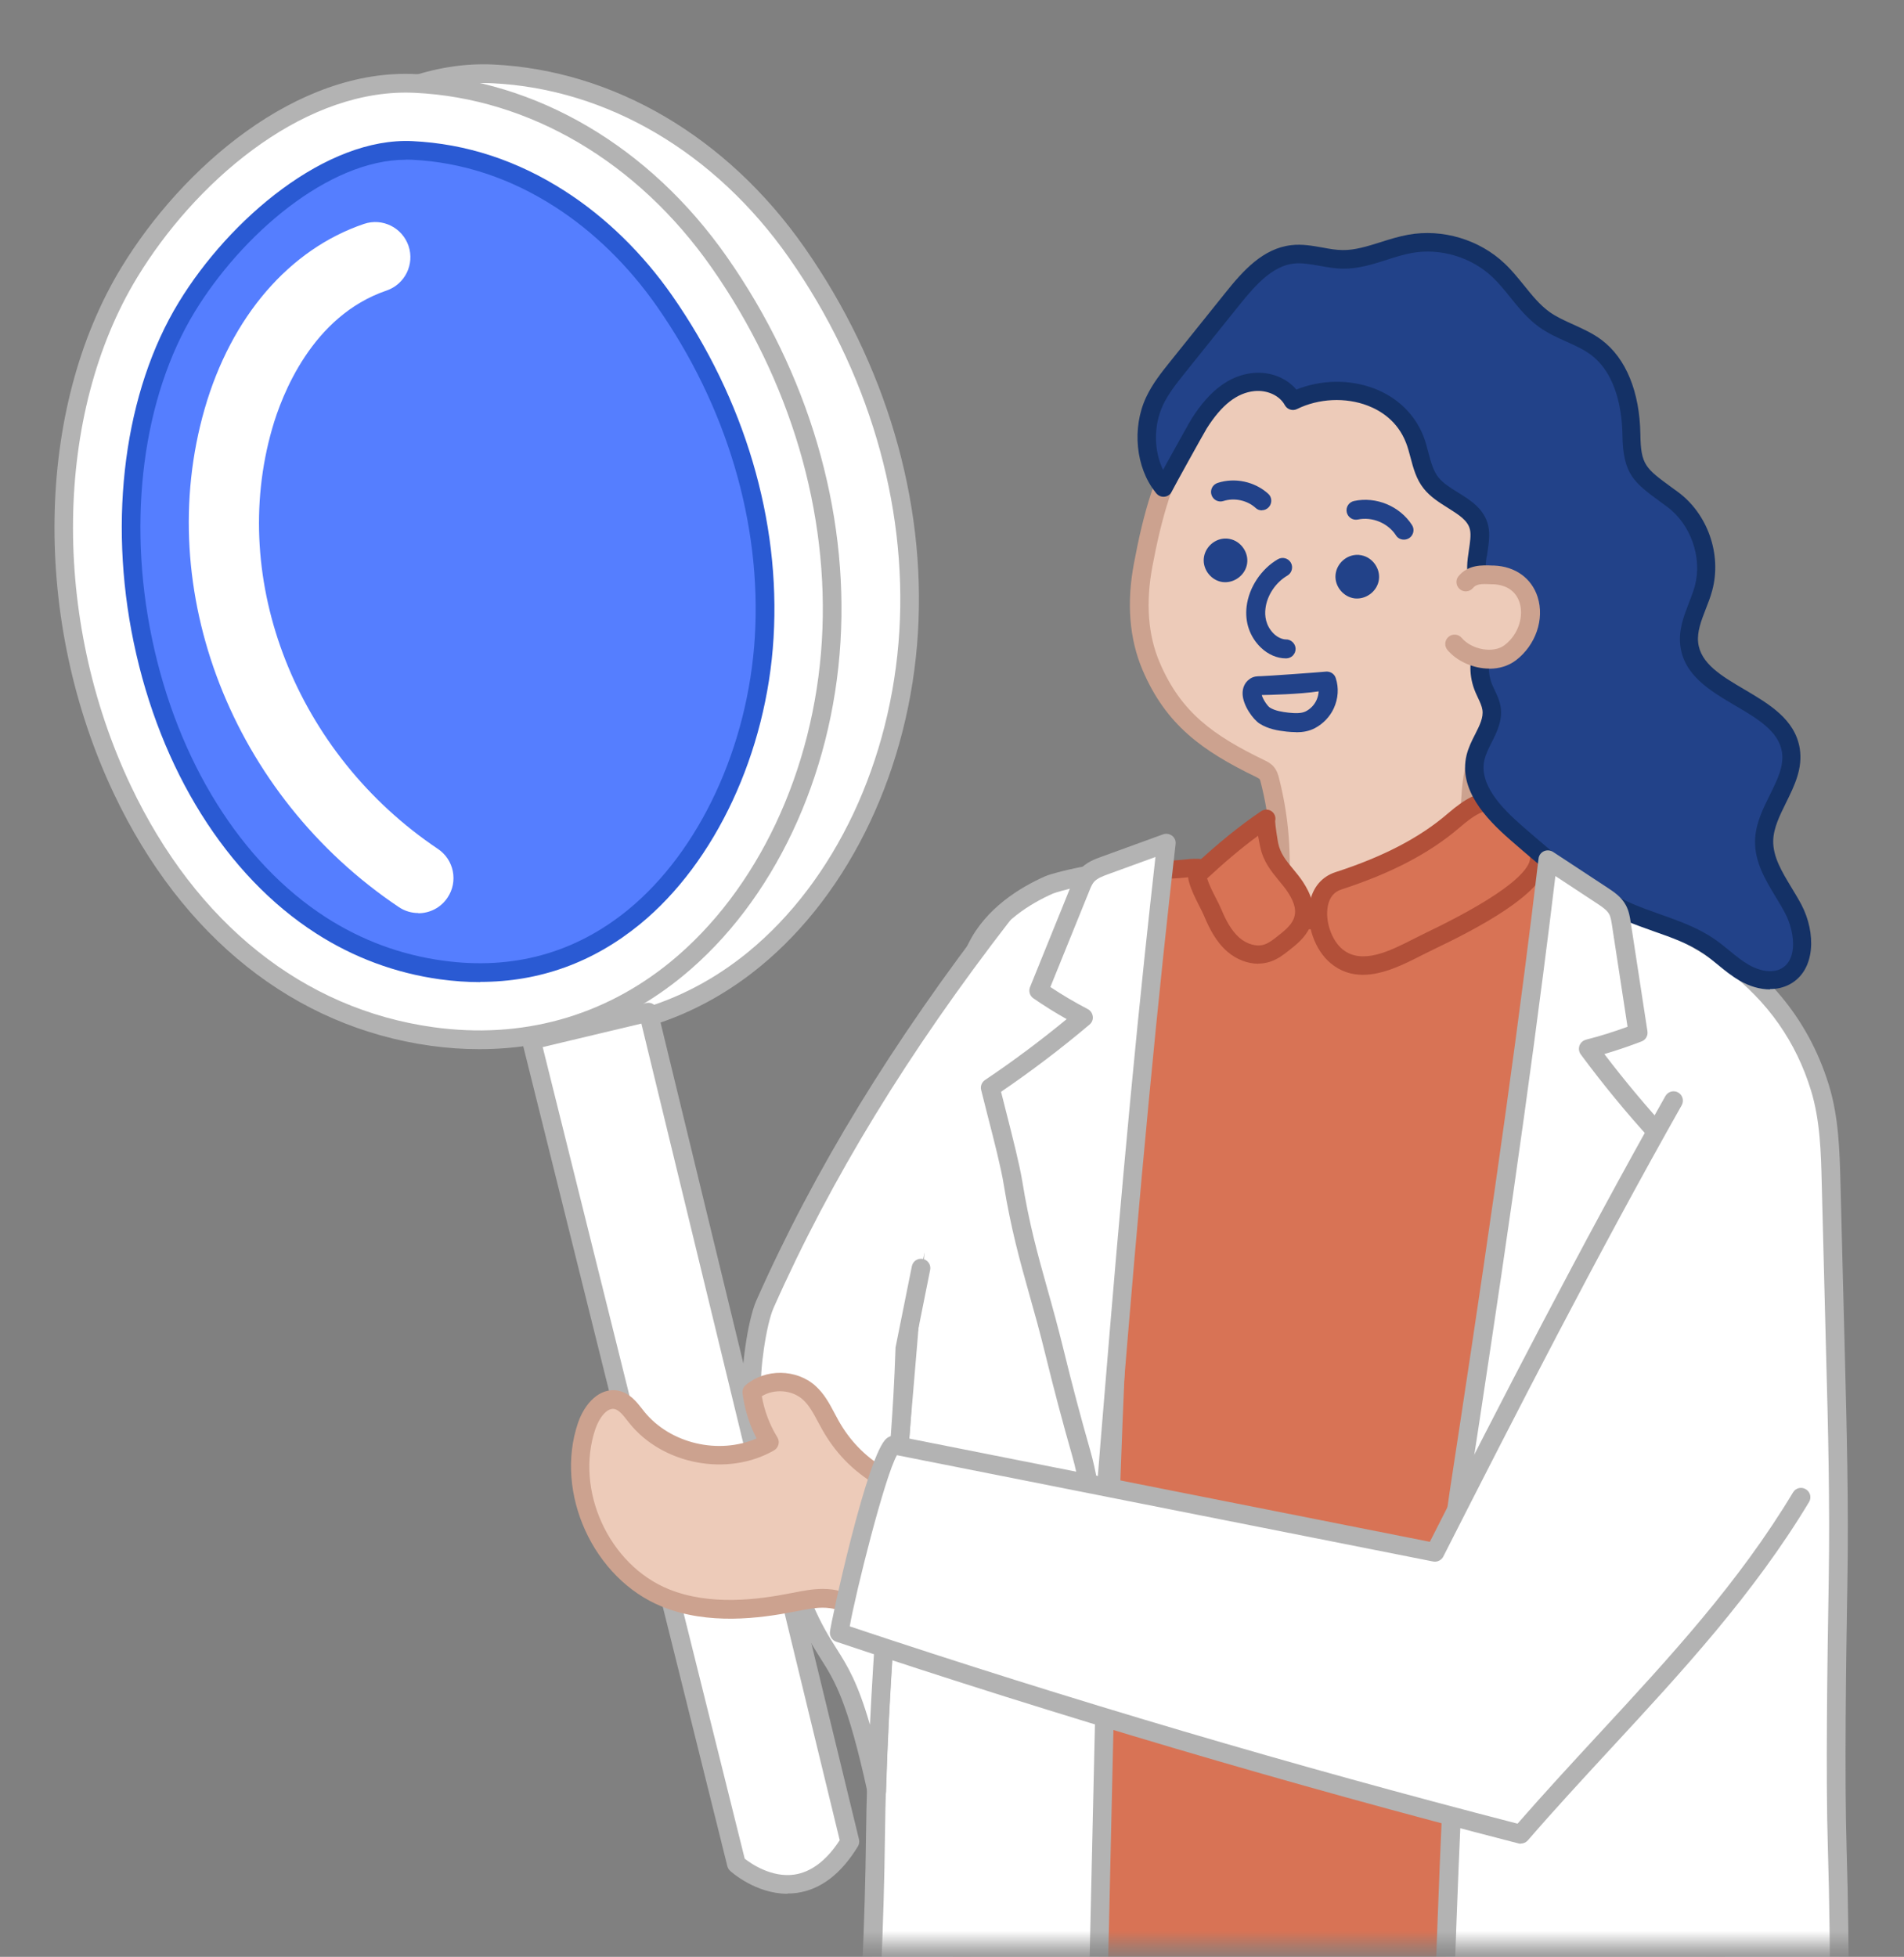 <svg width="109" height="112" viewBox="0 0 109 112" fill="none" xmlns="http://www.w3.org/2000/svg">
<rect x="0" y="0" width="109" height="112" fill="#808080" stroke="none"/>
<mask id="mask0_130_1219" style="mask-type:alpha" maskUnits="userSpaceOnUse" x="0" y="0" width="109" height="112">
<rect y="0.566" width="109" height="110.869" fill="#D9D9D9"/>
</mask>
<g mask="url(#mask0_130_1219)">
<path d="M54.587 117.183C55.129 112.998 55.154 108.775 55.752 104.595C56.374 100.217 56.929 95.819 56.86 91.391C56.767 85.66 56.954 79.918 57.626 74.219C58.461 67.193 59.508 60.198 60.759 53.234C60.884 52.549 61.015 51.839 61.407 51.26C62.478 49.672 66.072 49.896 67.767 49.722C68.041 49.691 68.321 49.666 68.595 49.672C68.888 49.678 69.174 49.722 69.442 49.846C70.009 50.102 70.383 50.637 70.819 51.079C72.425 52.699 75.017 52.985 77.215 52.394C79.42 51.796 81.332 50.457 83.195 49.136C84.646 48.108 85.381 48.937 86.801 49.535C88.526 50.257 90.283 50.911 92.021 51.596C94.095 52.419 96.194 53.247 98.006 54.549C101.961 57.383 102.597 61.587 102.815 66.121C102.995 69.834 102.615 73.54 102.273 77.239C101.974 81.55 101.974 85.934 101.251 90.17C100.361 95.396 98.797 100.497 98.187 105.773C97.558 111.173 98.953 116.106 99.657 121.425C101.114 132.462 101.121 143.642 100.435 154.735C100.236 157.949 99.981 161.163 99.682 164.365C99.202 169.485 98.617 174.592 97.994 179.693C97.782 181.431 97.751 182.832 97.639 183.96C97.402 186.376 96.823 187.541 93.391 188.064C82.921 189.665 70.794 187.915 60.442 186.19C55.21 185.318 53.827 182.845 53.36 177.501C51.585 157.432 52.002 137.165 54.587 117.183Z" fill="#D87355"/>
<path d="M84.335 189.223C76.3 189.223 67.916 187.971 60.355 186.707C54.631 185.747 53.292 182.751 52.837 177.551C51.062 157.476 51.479 137.146 54.07 117.121C54.326 115.147 54.469 113.122 54.606 111.16C54.762 108.986 54.917 106.738 55.229 104.527C55.827 100.316 56.406 95.832 56.331 91.403C56.225 85.044 56.481 79.407 57.104 74.162C57.938 67.162 58.991 60.092 60.236 53.147C60.361 52.45 60.504 51.653 60.965 50.974C61.968 49.485 64.597 49.367 66.521 49.279C66.97 49.261 67.374 49.242 67.705 49.205C67.991 49.173 68.29 49.142 68.602 49.155C69.006 49.167 69.349 49.236 69.654 49.373C70.177 49.609 70.551 50.021 70.881 50.382C70.981 50.494 71.087 50.606 71.186 50.712C72.507 52.039 74.818 52.5 77.079 51.889C79.228 51.31 81.171 49.927 82.89 48.713C84.297 47.716 85.232 48.183 86.222 48.688C86.459 48.806 86.714 48.937 87.001 49.055C88.147 49.535 89.33 49.989 90.47 50.432C91.049 50.656 91.635 50.88 92.214 51.111C94.288 51.933 96.437 52.78 98.312 54.119C102.56 57.158 103.126 61.705 103.338 66.097C103.513 69.622 103.176 73.178 102.859 76.623L102.796 77.289C102.709 78.522 102.653 79.775 102.591 81.033C102.441 84.078 102.286 87.224 101.769 90.263C101.395 92.437 100.903 94.617 100.43 96.729C99.757 99.7 99.066 102.77 98.71 105.835C98.256 109.728 98.872 113.346 99.526 117.171C99.757 118.529 99.993 119.936 100.187 121.356C101.495 131.229 101.75 142.16 100.971 154.773C100.785 157.831 100.535 160.983 100.218 164.421C99.695 170.026 99.04 175.57 98.524 179.768C98.393 180.839 98.331 181.786 98.274 182.621C98.243 183.131 98.212 183.592 98.168 184.022C97.913 186.675 97.141 188.033 93.478 188.594C90.532 189.042 87.462 189.235 84.341 189.235L84.335 189.223ZM54.587 117.183L55.104 117.252C52.526 137.202 52.108 157.457 53.877 177.457C54.307 182.347 55.416 184.819 60.523 185.673C70.937 187.41 82.921 189.136 93.31 187.547C96.493 187.062 96.898 186.115 97.11 183.91C97.153 183.493 97.178 183.038 97.216 182.54C97.272 181.693 97.334 180.733 97.471 179.631C97.982 175.439 98.636 169.908 99.159 164.315C99.477 160.889 99.726 157.744 99.912 154.698C100.685 142.154 100.43 131.291 99.134 121.487C98.947 120.086 98.71 118.691 98.48 117.339C97.814 113.434 97.191 109.746 97.658 105.704C98.019 102.583 98.723 99.482 99.396 96.486C99.869 94.387 100.355 92.219 100.722 90.076C101.233 87.099 101.382 83.985 101.532 80.97C101.594 79.712 101.657 78.448 101.744 77.196L101.806 76.517C102.124 73.11 102.454 69.591 102.286 66.14C102.086 62.004 101.563 57.738 97.695 54.966C95.92 53.695 93.84 52.873 91.822 52.076C91.242 51.846 90.663 51.621 90.084 51.397C88.932 50.955 87.748 50.494 86.59 50.008C86.278 49.877 86.004 49.74 85.743 49.609C84.833 49.155 84.385 48.924 83.488 49.553C81.7 50.824 79.676 52.257 77.346 52.886C75.266 53.446 72.357 53.365 70.439 51.434C70.321 51.316 70.209 51.191 70.096 51.073C69.81 50.755 69.542 50.463 69.218 50.313C69.044 50.232 68.832 50.195 68.57 50.189C68.321 50.176 68.06 50.207 67.811 50.232C67.462 50.27 67.032 50.288 66.565 50.307C64.964 50.382 62.541 50.494 61.831 51.54C61.495 52.039 61.37 52.718 61.264 53.316C60.019 60.242 58.966 67.286 58.138 74.268C57.521 79.463 57.272 85.056 57.371 91.366C57.446 95.869 56.861 100.403 56.257 104.658C55.945 106.831 55.789 109.061 55.64 111.216C55.503 113.191 55.353 115.234 55.098 117.239L54.581 117.171L54.587 117.183Z" fill="#B25039"/>
<path d="M84.316 44.496C84.49 43.518 84.752 42.633 85.225 42.067C86.982 39.98 87.686 37.115 87.605 34.43C87.561 33.06 87.156 31.895 86.863 30.594C86.072 27.131 83.874 24.178 80.921 22.241C80.155 21.737 79.364 21.251 78.486 20.977C77.39 20.634 76.213 20.647 75.066 20.74C73.883 20.834 72.681 21.014 71.597 21.506C70.227 22.129 69.112 23.225 68.277 24.477C66.689 26.85 65.979 29.553 65.456 32.313C65.088 34.25 65.126 36.293 65.904 38.124C67.218 41.201 69.28 42.59 72.158 43.985C72.282 44.047 72.413 44.11 72.507 44.209C72.619 44.334 72.668 44.508 72.712 44.67C73.192 46.557 73.385 48.513 73.279 50.457C73.167 52.412 75.465 52.394 76.885 52.219C78.804 51.989 80.685 51.478 82.454 50.712C84.447 49.852 84.004 46.315 84.328 44.483L84.316 44.496Z" fill="#EDCBB9"/>
<path d="M75.783 52.836C74.674 52.836 73.859 52.593 73.341 52.113C72.899 51.696 72.694 51.136 72.731 50.438C72.837 48.544 72.65 46.651 72.183 44.813C72.171 44.751 72.133 44.614 72.102 44.583C72.077 44.558 71.977 44.508 71.921 44.477C68.807 42.97 66.745 41.481 65.406 38.342C64.653 36.567 64.484 34.505 64.921 32.219C65.425 29.541 66.129 26.72 67.823 24.184C68.795 22.727 70.022 21.637 71.367 21.027C72.6 20.466 73.964 20.298 75.017 20.211C76.113 20.123 77.403 20.086 78.642 20.472C79.601 20.771 80.436 21.294 81.214 21.799C84.391 23.886 86.583 26.969 87.387 30.482C87.462 30.812 87.543 31.129 87.624 31.447C87.86 32.381 88.109 33.34 88.141 34.424C88.234 37.501 87.318 40.416 85.637 42.422C85.288 42.833 85.032 43.549 84.846 44.596C84.771 45.025 84.74 45.573 84.702 46.159C84.59 48.071 84.453 50.444 82.653 51.223C80.828 52.008 78.91 52.531 76.935 52.767C76.518 52.817 76.138 52.842 75.783 52.842V52.836ZM76.294 21.22C75.883 21.22 75.478 21.245 75.098 21.276C74.139 21.35 72.893 21.506 71.809 21.998C70.644 22.528 69.579 23.487 68.714 24.776C67.125 27.149 66.459 29.852 65.973 32.419C65.581 34.493 65.718 36.349 66.39 37.918C67.605 40.765 69.43 42.079 72.388 43.512C72.532 43.58 72.731 43.68 72.899 43.861C73.105 44.091 73.18 44.365 73.223 44.546C73.721 46.489 73.915 48.495 73.802 50.494C73.784 50.861 73.871 51.136 74.076 51.329C74.5 51.727 75.472 51.858 76.811 51.696C78.679 51.472 80.504 50.974 82.23 50.232C83.419 49.715 83.531 47.791 83.631 46.09C83.668 45.474 83.7 44.894 83.787 44.402C84.005 43.144 84.335 42.291 84.814 41.724C86.334 39.918 87.156 37.264 87.069 34.449C87.038 33.49 86.82 32.624 86.583 31.709C86.502 31.385 86.415 31.055 86.341 30.718C85.599 27.479 83.569 24.627 80.629 22.69C79.919 22.222 79.159 21.743 78.331 21.488C77.67 21.282 76.973 21.22 76.3 21.22H76.294Z" fill="#CCA28F"/>
<path d="M80.367 30.886C80.187 30.886 80.012 30.799 79.913 30.637C79.464 29.94 78.549 29.56 77.739 29.734C77.446 29.796 77.16 29.61 77.097 29.317C77.035 29.024 77.222 28.738 77.515 28.675C78.773 28.401 80.137 28.968 80.835 30.052C80.996 30.301 80.922 30.637 80.673 30.799C80.579 30.855 80.48 30.886 80.38 30.886H80.367Z" fill="#224289"/>
<path d="M72.239 29.211C72.108 29.211 71.978 29.167 71.878 29.068C71.398 28.632 70.663 28.476 70.04 28.675C69.754 28.769 69.449 28.613 69.355 28.326C69.262 28.04 69.418 27.735 69.704 27.641C70.688 27.317 71.828 27.56 72.6 28.258C72.825 28.457 72.837 28.8 72.638 29.024C72.532 29.142 72.382 29.205 72.239 29.205V29.211Z" fill="#224289"/>
<path d="M70.289 31.372C70.644 31.441 70.906 31.821 70.85 32.176C70.794 32.531 70.426 32.811 70.065 32.767C69.704 32.724 69.411 32.369 69.442 32.008C69.473 31.646 69.816 31.341 70.177 31.36" fill="#224289"/>
<path d="M70.146 33.322C70.103 33.322 70.053 33.322 70.009 33.316C69.361 33.241 68.857 32.624 68.913 31.97C68.969 31.316 69.561 30.793 70.215 30.824C70.246 30.824 70.277 30.824 70.308 30.837C70.339 30.837 70.37 30.837 70.402 30.849C71.043 30.974 71.498 31.628 71.392 32.269C71.299 32.867 70.744 33.322 70.146 33.322ZM70.159 31.902C70.09 31.902 69.997 31.989 69.99 32.057C69.99 32.126 70.065 32.225 70.14 32.238C70.215 32.257 70.314 32.169 70.327 32.101C70.339 32.032 70.264 31.927 70.196 31.908C70.196 31.908 70.19 31.908 70.184 31.908C70.184 31.908 70.171 31.908 70.165 31.908L70.159 31.902Z" fill="#224289"/>
<path d="M77.832 32.306C78.187 32.375 78.449 32.755 78.393 33.11C78.337 33.465 77.969 33.745 77.608 33.702C77.247 33.658 76.954 33.303 76.985 32.942C77.016 32.581 77.359 32.275 77.72 32.294" fill="#224289"/>
<path d="M77.689 34.256C77.646 34.256 77.596 34.256 77.552 34.25C76.904 34.169 76.4 33.558 76.456 32.904C76.512 32.257 77.091 31.727 77.758 31.758C77.789 31.758 77.82 31.758 77.851 31.771C77.882 31.771 77.913 31.771 77.945 31.783C78.586 31.908 79.041 32.562 78.935 33.203C78.841 33.801 78.287 34.256 77.689 34.256ZM77.702 32.836C77.633 32.836 77.54 32.923 77.534 32.992C77.534 33.06 77.608 33.16 77.683 33.172C77.764 33.185 77.857 33.104 77.87 33.029C77.882 32.961 77.808 32.855 77.739 32.842C77.739 32.842 77.733 32.842 77.727 32.842C77.727 32.842 77.714 32.842 77.708 32.842L77.702 32.836Z" fill="#224289"/>
<path d="M73.609 37.682C73.111 37.682 72.588 37.458 72.177 37.059C71.548 36.449 71.255 35.608 71.367 34.705C71.498 33.621 72.202 32.562 73.155 32.008C73.416 31.858 73.746 31.945 73.896 32.201C74.046 32.456 73.958 32.792 73.703 32.942C73.03 33.334 72.532 34.075 72.445 34.835C72.395 35.234 72.445 35.807 72.931 36.28C73.142 36.486 73.423 36.598 73.616 36.598C73.89 36.586 74.164 36.828 74.17 37.127C74.176 37.426 73.94 37.675 73.641 37.682C73.628 37.682 73.616 37.682 73.609 37.682Z" fill="#224289"/>
<path d="M74.207 41.905C74.02 41.905 73.84 41.892 73.659 41.874C73.142 41.818 72.6 41.724 72.114 41.419C71.741 41.182 71.161 40.391 71.136 39.725C71.124 39.37 71.261 39.065 71.529 38.871C71.759 38.697 72.021 38.703 72.158 38.703C72.407 38.703 75.546 38.479 75.876 38.442C75.92 38.435 75.97 38.435 76.02 38.442C76.231 38.467 76.406 38.61 76.468 38.809C76.655 39.37 76.611 39.986 76.356 40.541C76.132 41.026 75.746 41.425 75.278 41.674C74.936 41.855 74.575 41.911 74.213 41.911L74.207 41.905ZM72.233 39.781C72.295 40.011 72.544 40.397 72.694 40.497C72.993 40.684 73.391 40.746 73.771 40.79C74.132 40.827 74.5 40.846 74.762 40.709C75.023 40.572 75.241 40.348 75.366 40.074C75.441 39.912 75.484 39.737 75.49 39.569C74.388 39.737 72.638 39.775 72.227 39.781H72.233Z" fill="#224289"/>
<path d="M76.624 50.413C74.886 50.974 75.279 53.714 76.518 54.736C78.019 55.969 80.056 54.754 81.482 54.044C82.435 53.571 89.511 50.413 87.867 48.507C85.817 46.134 85.612 44.907 83.226 46.962C81.333 48.594 78.991 49.653 76.624 50.413Z" fill="#D87355"/>
<path d="M78.025 55.794C77.39 55.794 76.761 55.614 76.188 55.14C75.266 54.387 74.749 52.892 74.979 51.671C75.148 50.793 75.671 50.17 76.462 49.915C79.184 49.036 81.283 47.94 82.883 46.564C83.917 45.673 84.609 45.337 85.263 45.399C86.091 45.474 86.639 46.165 87.405 47.124C87.655 47.436 87.935 47.785 88.259 48.164C88.583 48.538 88.701 48.98 88.601 49.454C88.234 51.21 84.677 53.097 82.036 54.356L81.358 54.692C80.392 55.184 79.19 55.794 78.019 55.794H78.025ZM76.786 50.911C76.368 51.048 76.107 51.366 76.013 51.87C75.851 52.718 76.231 53.82 76.854 54.331C77.969 55.246 79.589 54.418 80.89 53.758L81.588 53.409C86.533 51.042 87.468 49.778 87.58 49.236C87.611 49.086 87.58 48.974 87.474 48.843C87.138 48.451 86.851 48.096 86.59 47.772C85.985 47.018 85.549 46.47 85.169 46.439C84.839 46.402 84.329 46.701 83.569 47.355C81.862 48.825 79.645 49.983 76.786 50.911Z" fill="#B25039"/>
<path d="M82.641 115.751C82.616 116.604 82.585 117.457 82.56 118.311C81.943 137.887 81.912 157.688 80.162 177.127C80.112 177.663 103.756 176.068 105.799 175.47C106.066 162.982 105.35 152.848 105.176 140.273C105.014 128.725 105.524 117.158 105.176 105.698C105.051 101.587 105.151 94.617 105.225 90.475C105.3 86.221 105.194 81.973 105.082 77.719C105.082 77.551 105.076 77.376 105.07 77.208C104.989 74.044 104.908 70.88 104.827 67.716C104.777 65.872 104.727 64.004 104.185 62.247C101.987 55.115 95.341 52.157 88.67 50.587C87.879 56.075 87.088 61.568 86.297 67.056C83.98 83.119 83.164 99.525 82.641 115.751Z" fill="white"/>
<path d="M81.719 177.769C80.068 177.769 79.925 177.644 79.826 177.569C79.688 177.457 79.608 177.264 79.62 177.083C80.922 162.627 81.277 147.734 81.619 133.328C81.738 128.395 81.856 123.293 82.018 118.292L82.099 115.732C82.597 100.136 83.388 83.437 85.761 66.981L88.134 50.513C88.159 50.363 88.24 50.232 88.365 50.145C88.489 50.058 88.645 50.033 88.788 50.064C94.438 51.397 102.23 54.094 104.696 62.092C105.263 63.935 105.313 65.854 105.363 67.704L105.618 77.707C105.718 81.643 105.836 86.103 105.761 90.481C105.68 95.109 105.593 101.718 105.711 105.679C105.911 112.132 105.836 118.728 105.761 125.106C105.705 130.076 105.643 135.215 105.711 140.26C105.774 144.907 105.917 149.248 106.048 153.44C106.284 160.715 106.502 167.591 106.334 175.476C106.334 175.713 106.172 175.912 105.948 175.981C104.684 176.348 96.885 176.946 92.476 177.239C86.465 177.638 83.351 177.756 81.719 177.756V177.769ZM80.735 176.697C83.774 176.853 101.968 175.62 105.269 175.04C105.419 167.361 105.201 160.615 104.976 153.483C104.839 149.279 104.702 144.938 104.64 140.285C104.572 135.221 104.628 130.076 104.69 125.1C104.765 118.734 104.839 112.151 104.64 105.716C104.516 101.736 104.609 95.109 104.69 90.469C104.765 86.115 104.653 81.662 104.547 77.738L104.291 67.735C104.248 65.953 104.198 64.116 103.675 62.409C101.962 56.853 97.328 53.297 89.118 51.248L86.833 67.13C84.466 83.537 83.681 100.198 83.183 115.763L83.102 118.323C82.946 123.318 82.821 128.42 82.703 133.346C82.361 147.604 82.012 162.347 80.741 176.691L80.735 176.697Z" fill="#B3B3B3"/>
<path d="M84.59 31.771C84.547 32.076 84.516 32.381 84.534 32.661C84.609 33.714 84.92 34.736 84.939 35.801C84.964 37.115 84.385 38.093 84.964 39.438C85.12 39.806 85.332 40.154 85.388 40.547C85.531 41.531 84.696 42.378 84.472 43.35C84.073 45.032 85.506 46.539 86.814 47.672C88.807 49.41 90.844 51.167 93.273 52.207C94.811 52.867 96.493 53.228 97.87 54.175C98.555 54.642 99.14 55.246 99.856 55.664C100.573 56.081 101.495 56.28 102.223 55.888C103.488 55.203 103.345 53.309 102.678 52.032C102.012 50.755 100.978 49.553 101.009 48.115C101.046 46.29 102.828 44.733 102.535 42.926C102.068 40.042 97.035 39.731 96.711 36.828C96.587 35.726 97.253 34.711 97.533 33.639C98.025 31.802 97.284 29.697 95.752 28.569C93.958 27.249 93.429 27.025 93.397 24.857C93.373 23.063 92.899 21.014 91.398 19.874C90.495 19.189 89.337 18.927 88.415 18.267C87.374 17.52 86.733 16.343 85.805 15.458C84.472 14.194 82.529 13.614 80.729 13.938C79.427 14.169 78.2 14.842 76.879 14.823C75.914 14.81 74.961 14.424 73.996 14.536C72.55 14.704 71.485 15.932 70.57 17.065C69.517 18.379 68.465 19.694 67.412 21.002C66.92 21.612 66.428 22.229 66.098 22.939C65.381 24.471 65.512 26.576 66.621 27.89C66.615 27.878 68.471 24.508 68.658 24.209C69.374 23.082 70.352 21.986 71.766 21.836C72.644 21.743 73.609 22.135 74.027 22.914C76.481 21.693 79.938 22.403 80.99 25.125C81.314 25.953 81.37 26.906 81.924 27.61C82.722 28.619 84.403 28.924 84.677 30.183C84.777 30.637 84.665 31.198 84.59 31.752V31.771Z" fill="#224289"/>
<path d="M101.333 56.629C100.772 56.629 100.168 56.461 99.589 56.125C99.134 55.863 98.735 55.539 98.349 55.221C98.081 55.003 97.832 54.798 97.564 54.611C96.705 54.019 95.708 53.664 94.656 53.297C94.132 53.11 93.584 52.917 93.055 52.693C90.526 51.609 88.458 49.809 86.459 48.071C85.051 46.844 83.494 45.187 83.955 43.231C84.061 42.795 84.254 42.403 84.447 42.029C84.709 41.512 84.933 41.064 84.864 40.628C84.833 40.416 84.727 40.186 84.615 39.949C84.565 39.849 84.522 39.75 84.478 39.65C84.042 38.641 84.173 37.813 84.298 37.015C84.36 36.61 84.422 36.23 84.41 35.819C84.397 35.278 84.304 34.736 84.204 34.169C84.123 33.696 84.036 33.203 83.999 32.705C83.974 32.369 84.011 32.026 84.061 31.702L84.092 31.472C84.154 31.055 84.223 30.625 84.154 30.32C84.042 29.79 83.507 29.46 82.896 29.074C82.398 28.762 81.881 28.439 81.501 27.959C81.071 27.417 80.909 26.788 80.747 26.178C80.666 25.885 80.598 25.605 80.492 25.343C80.012 24.097 79.034 23.499 78.306 23.219C77.035 22.727 75.484 22.802 74.251 23.412C73.996 23.537 73.69 23.437 73.553 23.188C73.26 22.64 72.544 22.31 71.809 22.384C70.813 22.49 69.947 23.163 69.087 24.515C68.925 24.776 67.237 27.822 67.088 28.121C67.057 28.189 67.013 28.258 66.951 28.308C66.733 28.495 66.403 28.47 66.216 28.258C66.185 28.227 66.16 28.196 66.141 28.165C65.02 26.763 64.79 24.496 65.612 22.739C65.973 21.967 66.49 21.319 66.995 20.69L70.153 16.754C71.174 15.477 72.308 14.219 73.921 14.032C74.544 13.957 75.142 14.069 75.715 14.169C76.113 14.244 76.493 14.312 76.867 14.312C77.552 14.325 78.293 14.094 79.047 13.857C79.551 13.695 80.075 13.534 80.617 13.434C82.579 13.079 84.702 13.714 86.147 15.091C86.558 15.477 86.907 15.919 87.25 16.336C87.711 16.91 88.153 17.458 88.701 17.85C89.106 18.143 89.573 18.348 90.065 18.573C90.613 18.822 91.186 19.077 91.697 19.463C93.086 20.51 93.871 22.428 93.908 24.857C93.933 26.607 94.201 26.8 95.69 27.89L96.051 28.152C97.764 29.41 98.573 31.727 98.025 33.783C97.926 34.163 97.782 34.524 97.645 34.873C97.39 35.533 97.147 36.162 97.216 36.772C97.346 37.981 98.567 38.697 99.856 39.457C101.283 40.298 102.765 41.17 103.033 42.845C103.214 43.985 102.722 44.982 102.248 45.941C101.881 46.688 101.526 47.398 101.513 48.121C101.495 49.043 102.012 49.896 102.554 50.793C102.753 51.123 102.952 51.447 103.127 51.777C103.967 53.384 103.949 55.533 102.46 56.336C102.124 56.517 101.731 56.61 101.326 56.61L101.333 56.629ZM85.107 31.846C85.07 32.113 85.039 32.388 85.058 32.624C85.089 33.073 85.163 33.515 85.244 33.982C85.344 34.568 85.45 35.165 85.462 35.794C85.469 36.299 85.4 36.741 85.338 37.171C85.226 37.881 85.132 38.498 85.444 39.233C85.481 39.32 85.525 39.407 85.568 39.501C85.705 39.787 85.855 40.105 85.911 40.478C86.023 41.245 85.686 41.917 85.388 42.503C85.219 42.839 85.058 43.163 84.983 43.481C84.646 44.888 85.967 46.252 87.156 47.286C89.1 48.974 91.105 50.718 93.478 51.74C93.977 51.951 94.5 52.138 95.011 52.319C96.082 52.699 97.191 53.085 98.162 53.758C98.461 53.963 98.748 54.194 99.016 54.418C99.383 54.717 99.732 55.003 100.112 55.221C100.641 55.527 101.401 55.745 101.968 55.439C102.971 54.898 102.703 53.241 102.205 52.288C102.043 51.976 101.856 51.665 101.669 51.36C101.071 50.369 100.448 49.348 100.473 48.121C100.492 47.162 100.915 46.315 101.32 45.499C101.744 44.645 102.142 43.842 102.012 43.032C101.819 41.849 100.616 41.132 99.34 40.385C97.882 39.525 96.381 38.641 96.188 36.909C96.094 36.044 96.394 35.265 96.686 34.511C96.817 34.169 96.942 33.851 97.029 33.527C97.459 31.908 96.792 30.008 95.447 29.012L95.092 28.75C93.553 27.623 92.912 27.162 92.88 24.888C92.862 23.674 92.606 21.463 91.087 20.317C90.669 19.999 90.177 19.781 89.654 19.544C89.137 19.314 88.602 19.071 88.109 18.716C87.443 18.236 86.939 17.613 86.453 17.009C86.123 16.598 85.805 16.206 85.444 15.863C84.235 14.717 82.46 14.181 80.816 14.48C80.342 14.568 79.875 14.711 79.383 14.873C78.586 15.128 77.758 15.39 76.873 15.377C76.412 15.371 75.976 15.29 75.546 15.215C75.023 15.122 74.531 15.035 74.058 15.085C72.837 15.228 71.872 16.318 70.981 17.42L67.823 21.357C67.362 21.936 66.882 22.534 66.577 23.188C66.029 24.365 66.054 25.804 66.584 26.894C66.721 26.639 66.895 26.321 67.113 25.935C67.406 25.405 68.097 24.16 68.222 23.96C69.249 22.341 70.395 21.488 71.716 21.35C72.694 21.251 73.641 21.618 74.213 22.297C75.64 21.724 77.278 21.699 78.698 22.247C80.012 22.758 81.003 23.724 81.489 24.969C81.613 25.281 81.694 25.605 81.775 25.916C81.918 26.445 82.049 26.944 82.342 27.317C82.61 27.654 83.027 27.915 83.469 28.189C84.186 28.632 84.989 29.136 85.201 30.102C85.307 30.587 85.226 31.117 85.151 31.634L85.12 31.858L85.107 31.846Z" fill="#143166"/>
<path d="M83.905 33.309C84.303 32.836 84.876 32.88 85.493 32.904C87.978 33.004 88.246 35.981 86.446 37.358C85.549 38.043 83.998 37.719 83.269 36.86" fill="#EDCBB9"/>
<path d="M85.256 38.267C84.341 38.267 83.406 37.844 82.865 37.202C82.671 36.978 82.703 36.635 82.927 36.449C83.151 36.255 83.494 36.287 83.681 36.511C84.266 37.196 85.499 37.408 86.128 36.928C86.994 36.268 87.218 35.203 86.994 34.493C86.789 33.845 86.253 33.471 85.481 33.44H85.406C84.789 33.409 84.515 33.421 84.322 33.658C84.129 33.882 83.793 33.913 83.568 33.72C83.344 33.527 83.313 33.191 83.506 32.967C84.061 32.313 84.833 32.344 85.456 32.369H85.53C86.751 32.419 87.686 33.097 88.028 34.175C88.427 35.44 87.916 36.922 86.789 37.788C86.346 38.124 85.811 38.273 85.269 38.273L85.256 38.267Z" fill="#CCA28F"/>
<path d="M74.163 50.78C74.593 51.441 74.836 52.126 74.525 52.836C74.313 53.328 73.871 53.677 73.447 54.007C73.167 54.225 72.887 54.443 72.55 54.555C71.884 54.779 71.13 54.53 70.601 54.069C70.071 53.608 69.729 52.967 69.455 52.325C69.168 51.652 68.77 51.042 68.564 50.332C68.545 50.27 68.527 50.201 68.545 50.139C68.564 50.07 68.62 50.014 68.67 49.965C69.841 48.874 71.149 47.766 72.482 46.869C72.401 46.925 72.606 48.171 72.65 48.37C72.874 49.423 73.591 49.933 74.151 50.78H74.163Z" fill="#D87355"/>
<path d="M72.033 55.159C71.423 55.159 70.781 54.916 70.258 54.462C69.611 53.901 69.237 53.135 68.975 52.525C68.876 52.282 68.757 52.051 68.639 51.821C68.427 51.397 68.203 50.967 68.066 50.469C68.041 50.382 67.991 50.207 68.041 50.008C68.097 49.784 68.246 49.641 68.321 49.572C69.735 48.258 71.006 47.23 72.201 46.427C72.445 46.265 72.768 46.327 72.93 46.57C73.017 46.701 73.036 46.856 72.999 47C73.005 47.243 73.13 48.04 73.173 48.258C73.298 48.856 73.628 49.255 74.014 49.722C74.207 49.958 74.413 50.201 74.6 50.488C74.986 51.086 75.453 52.001 75.004 53.035C74.73 53.664 74.201 54.075 73.771 54.412C73.478 54.642 73.142 54.904 72.719 55.041C72.494 55.115 72.264 55.153 72.027 55.153L72.033 55.159ZM69.106 50.282C69.224 50.656 69.399 50.992 69.579 51.347C69.71 51.596 69.835 51.852 69.947 52.113C70.159 52.618 70.47 53.247 70.95 53.67C71.392 54.05 71.952 54.206 72.388 54.057C72.644 53.969 72.88 53.789 73.13 53.59C73.478 53.316 73.877 53.004 74.045 52.624C74.238 52.176 74.145 51.709 73.728 51.067C73.566 50.824 73.385 50.606 73.204 50.388C72.775 49.865 72.326 49.323 72.145 48.476C72.096 48.233 72.052 48.021 72.021 47.834C71.112 48.501 70.146 49.31 69.1 50.282H69.106Z" fill="#B25039"/>
<path d="M60.61 50.475C60.33 50.556 60.131 50.612 60.056 50.65C58.374 51.397 56.755 52.568 55.926 54.237C53.946 58.224 52.955 62.254 52.706 66.695C52.058 78.074 50.258 93.166 50.115 105.013C49.972 117.445 48.726 130.008 47.617 144.172C46.814 154.418 45.948 161.948 45.743 170.438C47.237 170.948 61.993 174.623 62.005 174.872C61.626 168.5 61.769 162.104 61.918 155.726C62.342 137.152 62.759 118.585 63.183 100.011C63.563 83.175 64.092 66.377 66.017 49.634C64.223 49.821 62.417 49.977 60.604 50.481L60.61 50.475Z" fill="white"/>
<path d="M62.011 175.408C61.893 175.408 61.781 175.371 61.688 175.302C61.015 175.022 55.907 173.689 52.158 172.711C48.963 171.876 46.197 171.16 45.568 170.942C45.344 170.867 45.2 170.656 45.207 170.419C45.356 164.321 45.836 158.747 46.396 152.281C46.621 149.721 46.851 147.031 47.081 144.122C47.3 141.363 47.517 138.666 47.736 136.012C48.62 125.199 49.461 114.991 49.579 105C49.666 97.613 50.395 89.043 51.093 80.759C51.523 75.713 51.921 70.949 52.17 66.651C52.432 61.979 53.478 57.956 55.447 53.988C56.443 51.983 58.386 50.793 59.838 50.151C59.875 50.133 59.987 50.083 60.467 49.952C62.186 49.479 63.905 49.304 65.568 49.13L65.967 49.086C66.129 49.074 66.29 49.13 66.403 49.242C66.515 49.36 66.571 49.516 66.552 49.678C64.609 66.545 64.085 83.792 63.718 100.005L62.454 155.719C62.31 161.985 62.167 168.463 62.541 174.822C62.559 175.115 62.335 175.371 62.036 175.389C62.024 175.389 62.011 175.389 62.005 175.389L62.011 175.408ZM46.291 170.039C47.312 170.338 49.81 170.986 52.432 171.671C57.714 173.047 60.23 173.701 61.432 174.094C61.108 167.952 61.252 161.73 61.389 155.713L62.653 99.999C63.014 83.966 63.531 66.931 65.418 50.232C63.88 50.388 62.298 50.562 60.76 50.992C60.523 51.061 60.348 51.111 60.28 51.142C58.991 51.715 57.272 52.755 56.418 54.474C54.512 58.305 53.509 62.197 53.254 66.719C53.011 71.03 52.606 75.801 52.176 80.852C51.479 89.117 50.75 97.663 50.663 105.013C50.545 115.041 49.704 125.274 48.819 136.106C48.601 138.753 48.383 141.45 48.165 144.209C47.935 147.124 47.704 149.821 47.48 152.381C46.932 158.678 46.465 164.14 46.303 170.045L46.291 170.039Z" fill="#B3B3B3"/>
<path d="M52.725 72.574L51.803 77.159C51.672 81.064 51.367 84.172 51.367 84.172C50.844 90.419 50.358 96.766 50.196 102.509C47.916 92.032 47.25 97.57 44.123 86.277C43.755 84.938 43.176 80.927 43.045 79.669C42.927 78.516 43.326 75.689 43.793 74.63C47.486 66.308 52.276 58.959 57.434 52.294" fill="white"/>
<path d="M50.196 103.051C49.947 103.051 49.729 102.876 49.673 102.627C48.527 97.376 47.81 96.237 46.969 94.91C46.122 93.564 45.157 92.032 43.606 86.427C43.226 85.056 42.641 81.02 42.516 79.725C42.398 78.535 42.784 75.589 43.307 74.418C46.621 66.95 51.105 59.613 57.016 51.976C57.197 51.74 57.533 51.696 57.77 51.883C58.007 52.063 58.044 52.4 57.863 52.637C52.002 60.204 47.561 67.473 44.285 74.86C43.868 75.794 43.469 78.51 43.581 79.625C43.706 80.852 44.285 84.851 44.64 86.146C46.147 91.603 47.069 93.06 47.879 94.343C48.52 95.358 49.093 96.268 49.803 98.716C50.015 94.356 50.37 89.622 50.831 84.135C50.831 84.097 51.143 80.989 51.267 77.146C51.267 77.115 51.267 77.09 51.28 77.059L52.202 72.475C52.258 72.182 52.544 71.995 52.831 72.057C53.123 72.113 53.31 72.4 53.248 72.686L52.339 77.227C52.208 81.089 51.903 84.203 51.896 84.234C51.305 91.322 50.881 97.152 50.725 102.534C50.719 102.801 50.507 103.026 50.239 103.051C50.221 103.051 50.208 103.051 50.19 103.051H50.196Z" fill="#B3B3B3"/>
<path d="M11.847 15.035C15.092 9.709 21.501 3.91 28.209 4.228C35.378 4.571 41.569 8.682 45.618 14.468C50.022 20.765 52.482 28.495 52.021 36.162C51.28 48.47 42.716 60.653 29.169 58.772C10.308 56.156 2.959 29.616 11.847 15.035Z" fill="white"/>
<path d="M31.884 59.501C30.969 59.501 30.034 59.438 29.094 59.307C21.296 58.224 14.855 53.104 10.956 44.882C6.266 34.991 6.441 22.883 11.386 14.754C14.886 9.012 21.458 3.369 28.234 3.692C35.136 4.023 41.632 7.841 46.054 14.163C50.701 20.802 53.011 28.632 52.551 36.193C52.084 43.917 48.708 51.067 43.507 55.327C40.143 58.08 36.169 59.501 31.878 59.501H31.884ZM27.668 4.751C21.501 4.751 15.547 9.99 12.302 15.309C7.53 23.138 7.381 34.835 11.922 44.415C15.659 52.3 21.813 57.208 29.237 58.236C34.288 58.94 38.985 57.638 42.834 54.486C47.804 50.413 51.037 43.549 51.486 36.118C51.928 28.794 49.685 21.207 45.176 14.767C40.947 8.725 34.756 5.081 28.184 4.764C28.01 4.758 27.842 4.751 27.668 4.751Z" fill="#B3B3B3"/>
<path d="M7.406 15.583C10.651 10.257 17.06 4.459 23.775 4.776C30.944 5.119 37.135 9.23 41.184 15.016C45.587 21.313 48.047 29.043 47.587 36.71C46.845 49.018 38.281 61.201 24.734 59.32C5.867 56.704 -1.476 30.164 7.406 15.583Z" fill="white"/>
<path d="M27.449 60.049C26.534 60.049 25.599 59.986 24.659 59.855C16.861 58.772 10.42 53.652 6.521 45.43C1.831 35.539 2.005 23.431 6.951 15.303C10.445 9.566 16.998 3.904 23.799 4.241C30.701 4.571 37.197 8.389 41.619 14.711C46.266 21.351 48.577 29.174 48.116 36.741C47.648 44.465 44.273 51.615 39.072 55.875C35.708 58.629 31.728 60.049 27.443 60.049H27.449ZM23.232 5.299C17.066 5.299 11.105 10.538 7.867 15.857C3.095 23.686 2.94 35.383 7.487 44.969C11.224 52.855 17.378 57.763 24.802 58.79C29.847 59.494 34.55 58.193 38.399 55.041C43.369 50.967 46.602 44.103 47.05 36.673C47.493 29.348 45.25 21.762 40.741 15.321C36.512 9.273 30.314 5.623 23.749 5.312C23.575 5.306 23.407 5.299 23.232 5.299Z" fill="#B3B3B3"/>
<path d="M18.375 52.961C13.392 49.753 9.673 43.811 8.178 36.66C6.721 29.684 7.661 22.553 10.688 17.576C13.51 12.948 18.842 8.383 23.588 8.613C26.559 8.756 29.412 9.691 32.059 11.397C34.313 12.848 36.381 14.86 38.026 17.221C42.105 23.057 44.136 29.896 43.743 36.48C43.357 42.907 40.505 49.043 36.3 52.487C33.142 55.078 29.424 56.093 25.257 55.514C22.791 55.172 20.474 54.312 18.375 52.961Z" fill="#557EFF"/>
<path d="M27.487 56.212C26.733 56.212 25.967 56.156 25.182 56.05C22.641 55.695 20.249 54.81 18.081 53.415C12.974 50.133 9.175 44.066 7.655 36.772C6.172 29.666 7.132 22.384 10.233 17.302C13.136 12.537 18.673 7.834 23.619 8.077C26.689 8.227 29.623 9.186 32.351 10.943C34.668 12.431 36.786 14.493 38.474 16.91C42.622 22.845 44.69 29.803 44.285 36.505C43.893 43.076 40.959 49.354 36.643 52.892C33.958 55.091 30.887 56.199 27.487 56.199V56.212ZM23.239 9.142C18.785 9.142 13.815 13.471 11.143 17.856C8.184 22.715 7.269 29.703 8.701 36.548C10.165 43.562 13.796 49.373 18.661 52.506C20.697 53.814 22.94 54.648 25.331 54.978C29.343 55.539 32.924 54.555 35.964 52.064C40.056 48.706 42.834 42.721 43.214 36.436C43.6 29.971 41.607 23.25 37.596 17.52C35.989 15.222 33.977 13.253 31.772 11.839C29.206 10.189 26.446 9.28 23.569 9.142C23.463 9.142 23.357 9.136 23.245 9.136L23.239 9.142Z" fill="#2A5AD3"/>
<path d="M48.645 105.411L37.11 57.937L30.414 59.525L42.155 106.682C42.155 106.682 45.824 110.027 48.645 105.411Z" fill="white"/>
<path d="M45.076 108.389C43.257 108.389 41.862 107.137 41.794 107.074C41.719 107 41.663 106.912 41.638 106.806L29.897 59.65C29.86 59.513 29.885 59.363 29.959 59.239C30.034 59.114 30.152 59.027 30.296 58.996L36.991 57.408C37.278 57.339 37.564 57.514 37.639 57.8L49.175 105.274C49.206 105.411 49.187 105.561 49.112 105.679C48.153 107.255 46.982 108.146 45.63 108.339C45.444 108.364 45.263 108.376 45.082 108.376L45.076 108.389ZM42.635 106.383C42.996 106.669 44.179 107.479 45.475 107.292C46.44 107.149 47.312 106.489 48.072 105.324L36.717 58.585L31.068 59.93L42.635 106.389V106.383Z" fill="#B3B3B3"/>
<path d="M23.942 52.257C23.556 52.257 23.17 52.145 22.827 51.914C13.291 45.517 8.726 33.795 11.716 23.4C13.235 18.13 16.555 14.269 20.834 12.817C21.887 12.456 23.027 13.023 23.388 14.075C23.743 15.128 23.182 16.268 22.13 16.629C17.851 18.087 16.125 22.634 15.584 24.521C13.067 33.26 16.973 43.157 25.07 48.588C25.991 49.205 26.241 50.457 25.618 51.378C25.232 51.958 24.596 52.269 23.948 52.269L23.942 52.257Z" fill="white"/>
<path d="M53.884 95.078C52.414 93.801 50.751 92.742 48.969 91.951C48.533 91.758 48.079 91.578 47.605 91.509C46.864 91.403 46.11 91.571 45.369 91.715C42.959 92.182 40.392 92.375 38.113 91.453C34.419 89.958 32.314 85.368 33.603 81.593C33.871 80.815 34.5 79.943 35.31 80.117C35.821 80.223 36.145 80.709 36.468 81.114C38.225 83.3 41.632 83.935 44.061 82.54C43.526 81.668 43.177 80.684 43.046 79.669C43.955 78.89 45.444 78.909 46.328 79.706C46.883 80.204 47.182 80.921 47.549 81.568C48.982 84.103 51.212 85.137 53.859 85.947C54.924 86.271 58.648 86.719 57.994 88.351C57.066 90.668 55.142 92.923 53.884 95.072V95.078Z" fill="#EDCBB9"/>
<path d="M53.883 95.614C53.752 95.614 53.628 95.57 53.528 95.483C52.096 94.237 50.483 93.21 48.745 92.443C48.29 92.244 47.91 92.101 47.524 92.045C46.926 91.957 46.303 92.082 45.637 92.213L45.468 92.244C43.488 92.63 40.548 93.023 37.907 91.957C33.971 90.369 31.722 85.449 33.092 81.431C33.46 80.354 34.319 79.376 35.416 79.6C36.057 79.737 36.45 80.242 36.767 80.646L36.879 80.79C38.368 82.633 41.152 83.269 43.313 82.328C42.896 81.525 42.622 80.64 42.51 79.749C42.485 79.569 42.553 79.394 42.691 79.276C43.806 78.323 45.593 78.342 46.683 79.32C47.188 79.774 47.493 80.347 47.785 80.902C47.86 81.045 47.935 81.182 48.01 81.319C49.312 83.624 51.348 84.639 54.008 85.449C54.188 85.505 54.456 85.561 54.761 85.629C56.088 85.928 57.901 86.333 58.443 87.361C58.636 87.728 58.654 88.146 58.486 88.563C57.87 90.095 56.854 91.584 55.87 93.016C55.316 93.826 54.786 94.592 54.338 95.358C54.257 95.495 54.12 95.589 53.964 95.614C53.933 95.614 53.908 95.62 53.877 95.62L53.883 95.614ZM47.107 90.942C47.294 90.942 47.487 90.955 47.68 90.98C48.221 91.061 48.72 91.26 49.181 91.459C50.825 92.188 52.357 93.129 53.746 94.262C54.132 93.639 54.568 93.016 54.986 92.4C55.939 91.011 56.923 89.578 57.49 88.152C57.552 87.996 57.527 87.915 57.49 87.847C57.178 87.255 55.384 86.856 54.525 86.663C54.188 86.588 53.896 86.52 53.696 86.458C50.794 85.573 48.558 84.446 47.075 81.83C46.995 81.687 46.913 81.537 46.833 81.388C46.571 80.896 46.322 80.428 45.961 80.105C45.338 79.544 44.322 79.475 43.612 79.912C43.756 80.74 44.061 81.55 44.503 82.266C44.578 82.39 44.603 82.54 44.565 82.677C44.528 82.82 44.441 82.939 44.31 83.013C41.663 84.533 37.944 83.835 36.032 81.456L35.914 81.307C35.671 80.995 35.441 80.703 35.179 80.646C34.749 80.553 34.301 81.157 34.089 81.774C32.893 85.281 34.855 89.572 38.293 90.961C40.666 91.92 43.401 91.553 45.244 91.191L45.412 91.16C45.954 91.054 46.515 90.942 47.088 90.942H47.107Z" fill="#CCA28F"/>
<path d="M83.93 87.193C84.385 86.234 84.783 85.249 85.307 84.321C86.278 82.596 87.213 80.852 88.109 79.096C89.885 75.62 91.186 73.764 92.681 70.157C93.192 68.918 94.419 66.688 95.198 65.162C93.69 63.53 92.27 61.811 90.943 60.024C91.909 59.775 92.856 59.475 93.784 59.114C93.466 57.034 93.142 54.947 92.825 52.867C92.781 52.593 92.737 52.313 92.606 52.063C92.42 51.715 92.077 51.484 91.741 51.266C90.701 50.581 89.654 49.896 88.614 49.211C88.359 51.372 88.091 53.54 87.811 55.701C87.076 61.4 86.278 67.087 85.437 72.773C85.02 75.614 84.59 78.454 84.16 81.294C83.942 82.714 83.725 84.128 83.513 85.548C83.401 86.277 83.332 87.031 83.17 87.753C83.108 88.034 83.033 88.831 82.902 89.024C83.301 88.438 83.625 87.822 83.93 87.186V87.193Z" fill="white"/>
<path d="M82.902 89.566C82.796 89.566 82.697 89.535 82.603 89.472C82.36 89.31 82.292 88.98 82.454 88.731C82.479 88.656 82.541 88.245 82.572 88.052C82.597 87.884 82.622 87.735 82.641 87.641C82.74 87.18 82.809 86.688 82.871 86.215C82.902 85.966 82.939 85.716 82.977 85.467L83.625 81.213C84.054 78.373 84.484 75.533 84.901 72.693C85.83 66.383 86.608 60.802 87.275 55.626C87.555 53.465 87.823 51.304 88.078 49.142C88.097 48.956 88.215 48.8 88.383 48.719C88.551 48.644 88.751 48.657 88.906 48.756L92.033 50.812C92.382 51.042 92.818 51.329 93.073 51.802C93.254 52.132 93.31 52.487 93.354 52.78L94.313 59.027C94.35 59.276 94.213 59.519 93.977 59.606C93.279 59.874 92.563 60.117 91.846 60.329C93.024 61.873 94.275 63.375 95.59 64.795C95.745 64.963 95.777 65.2 95.671 65.405C95.453 65.829 95.204 66.308 94.942 66.807C94.282 68.065 93.54 69.485 93.179 70.357C92.201 72.718 91.286 74.368 90.314 76.124C89.772 77.102 89.212 78.111 88.589 79.332C87.692 81.089 86.745 82.858 85.78 84.577C85.431 85.193 85.132 85.86 84.845 86.501C84.708 86.806 84.565 87.118 84.422 87.423C84.166 87.959 83.818 88.656 83.351 89.329C83.245 89.479 83.076 89.559 82.908 89.559L82.902 89.566ZM89.043 50.139C88.819 52.02 88.583 53.895 88.34 55.77C87.673 60.952 86.895 66.539 85.967 72.855C85.549 75.695 85.12 78.535 84.69 81.381L84.036 85.635V85.685C84.272 85.144 84.534 84.595 84.833 84.06C85.792 82.347 86.733 80.597 87.623 78.853C88.252 77.619 88.819 76.598 89.361 75.614C90.358 73.814 91.217 72.263 92.17 69.958C92.55 69.043 93.31 67.598 93.977 66.321C94.17 65.953 94.356 65.592 94.531 65.256C93.111 63.699 91.753 62.048 90.495 60.347C90.389 60.204 90.364 60.017 90.42 59.849C90.482 59.681 90.619 59.556 90.794 59.507C91.597 59.301 92.394 59.052 93.173 58.766L92.282 52.948C92.245 52.724 92.214 52.487 92.12 52.319C91.99 52.082 91.697 51.889 91.435 51.715L89.031 50.133L89.043 50.139Z" fill="#B3B3B3"/>
<path d="M62.572 86.29C62.354 85.256 62.192 84.203 61.9 83.175C61.352 81.275 60.847 79.363 60.38 77.445C59.458 73.658 58.617 71.546 57.994 67.697C57.782 66.371 57.104 63.916 56.699 62.26C58.542 61.02 60.324 59.675 62.018 58.242C61.14 57.781 60.286 57.264 59.464 56.704C60.255 54.748 61.046 52.798 61.837 50.843C61.943 50.587 62.049 50.319 62.236 50.114C62.498 49.821 62.89 49.672 63.257 49.541C64.428 49.117 65.599 48.688 66.777 48.264C66.527 50.432 66.291 52.593 66.06 54.761C65.462 60.472 64.927 66.196 64.428 71.92C64.179 74.779 63.943 77.644 63.706 80.509C63.587 81.942 63.475 83.368 63.357 84.801C63.295 85.536 63.189 86.29 63.176 87.025C63.176 87.311 63.064 88.108 63.139 88.32C62.884 87.66 62.709 86.981 62.566 86.296L62.572 86.29Z" fill="white"/>
<path d="M63.164 88.862C62.946 88.862 62.734 88.719 62.647 88.507C62.348 87.741 62.174 86.981 62.049 86.402C61.981 86.072 61.912 85.741 61.85 85.411C61.719 84.72 61.576 84.004 61.383 83.325C60.841 81.438 60.33 79.5 59.857 77.57C59.533 76.237 59.221 75.128 58.916 74.05C58.374 72.12 57.87 70.301 57.459 67.784C57.309 66.85 56.911 65.293 56.556 63.916C56.419 63.375 56.282 62.845 56.169 62.384C56.113 62.166 56.207 61.936 56.394 61.811C58.001 60.734 59.564 59.563 61.065 58.33C60.411 57.962 59.776 57.563 59.159 57.14C58.954 56.997 58.873 56.729 58.966 56.498L61.339 50.637C61.458 50.351 61.588 50.033 61.831 49.753C62.193 49.348 62.678 49.173 63.071 49.03L66.584 47.753C66.758 47.691 66.951 47.722 67.101 47.834C67.25 47.946 67.325 48.133 67.3 48.314C67.051 50.475 66.814 52.643 66.584 54.81C66.042 59.986 65.506 65.592 64.952 71.958C64.703 74.817 64.466 77.682 64.229 80.541C64.111 81.967 63.999 83.4 63.88 84.832C63.862 85.081 63.837 85.324 63.812 85.573C63.762 86.053 63.712 86.551 63.706 87.025C63.706 87.124 63.694 87.274 63.681 87.442C63.662 87.641 63.631 88.052 63.65 88.164C63.75 88.438 63.606 88.731 63.326 88.831C63.27 88.856 63.208 88.862 63.145 88.862H63.164ZM57.309 62.49C57.403 62.851 57.502 63.244 57.602 63.649C57.957 65.044 58.362 66.626 58.524 67.61C58.922 70.07 59.402 71.777 59.956 73.758C60.262 74.841 60.573 75.969 60.903 77.314C61.37 79.233 61.881 81.151 62.417 83.026C62.585 83.611 62.709 84.209 62.828 84.795C62.828 84.776 62.828 84.757 62.828 84.745C62.94 83.312 63.058 81.886 63.177 80.453C63.413 77.588 63.65 74.729 63.899 71.864C64.454 65.492 64.983 59.874 65.531 54.692C65.73 52.811 65.936 50.93 66.148 49.049L63.444 50.033C63.152 50.139 62.822 50.264 62.641 50.463C62.516 50.6 62.429 50.812 62.342 51.036L60.131 56.492C60.822 56.953 61.545 57.377 62.273 57.756C62.429 57.837 62.535 57.993 62.56 58.174C62.585 58.354 62.51 58.529 62.373 58.641C60.76 60.005 59.059 61.294 57.316 62.484L57.309 62.49Z" fill="#B3B3B3"/>
<path d="M95.802 63.007C91.087 71.36 86.465 80.347 82.142 88.862C71.822 86.819 61.501 84.77 51.18 82.727C50.458 82.584 48.103 92.524 48.035 93.471C60.897 97.775 73.908 101.618 87.044 105C92.594 98.603 98.704 93.004 103.083 85.716" fill="white"/>
<path d="M87.05 105.523C87.007 105.523 86.963 105.523 86.919 105.505C73.833 102.135 60.691 98.255 47.873 93.963C47.642 93.888 47.493 93.658 47.511 93.415C47.549 92.91 49.654 83.163 50.769 82.316C50.925 82.197 51.118 82.147 51.292 82.185L81.856 88.245C85.861 80.354 90.526 71.266 95.341 62.733C95.484 62.478 95.814 62.384 96.069 62.528C96.325 62.671 96.418 63.001 96.275 63.256C91.392 71.901 86.67 81.126 82.628 89.086C82.522 89.298 82.279 89.416 82.049 89.373L51.348 83.287C50.651 84.502 48.981 91.166 48.645 93.085C61.202 97.277 74.058 101.07 86.876 104.377C88.389 102.646 89.953 100.952 91.466 99.314C95.615 94.829 99.532 90.594 102.647 85.418C102.796 85.162 103.126 85.081 103.382 85.237C103.637 85.393 103.718 85.716 103.562 85.972C100.392 91.241 96.256 95.713 92.251 100.042C90.669 101.755 89.031 103.524 87.468 105.33C87.362 105.449 87.219 105.517 87.063 105.517L87.05 105.523Z" fill="#B3B3B3"/>
</g>
</svg>
